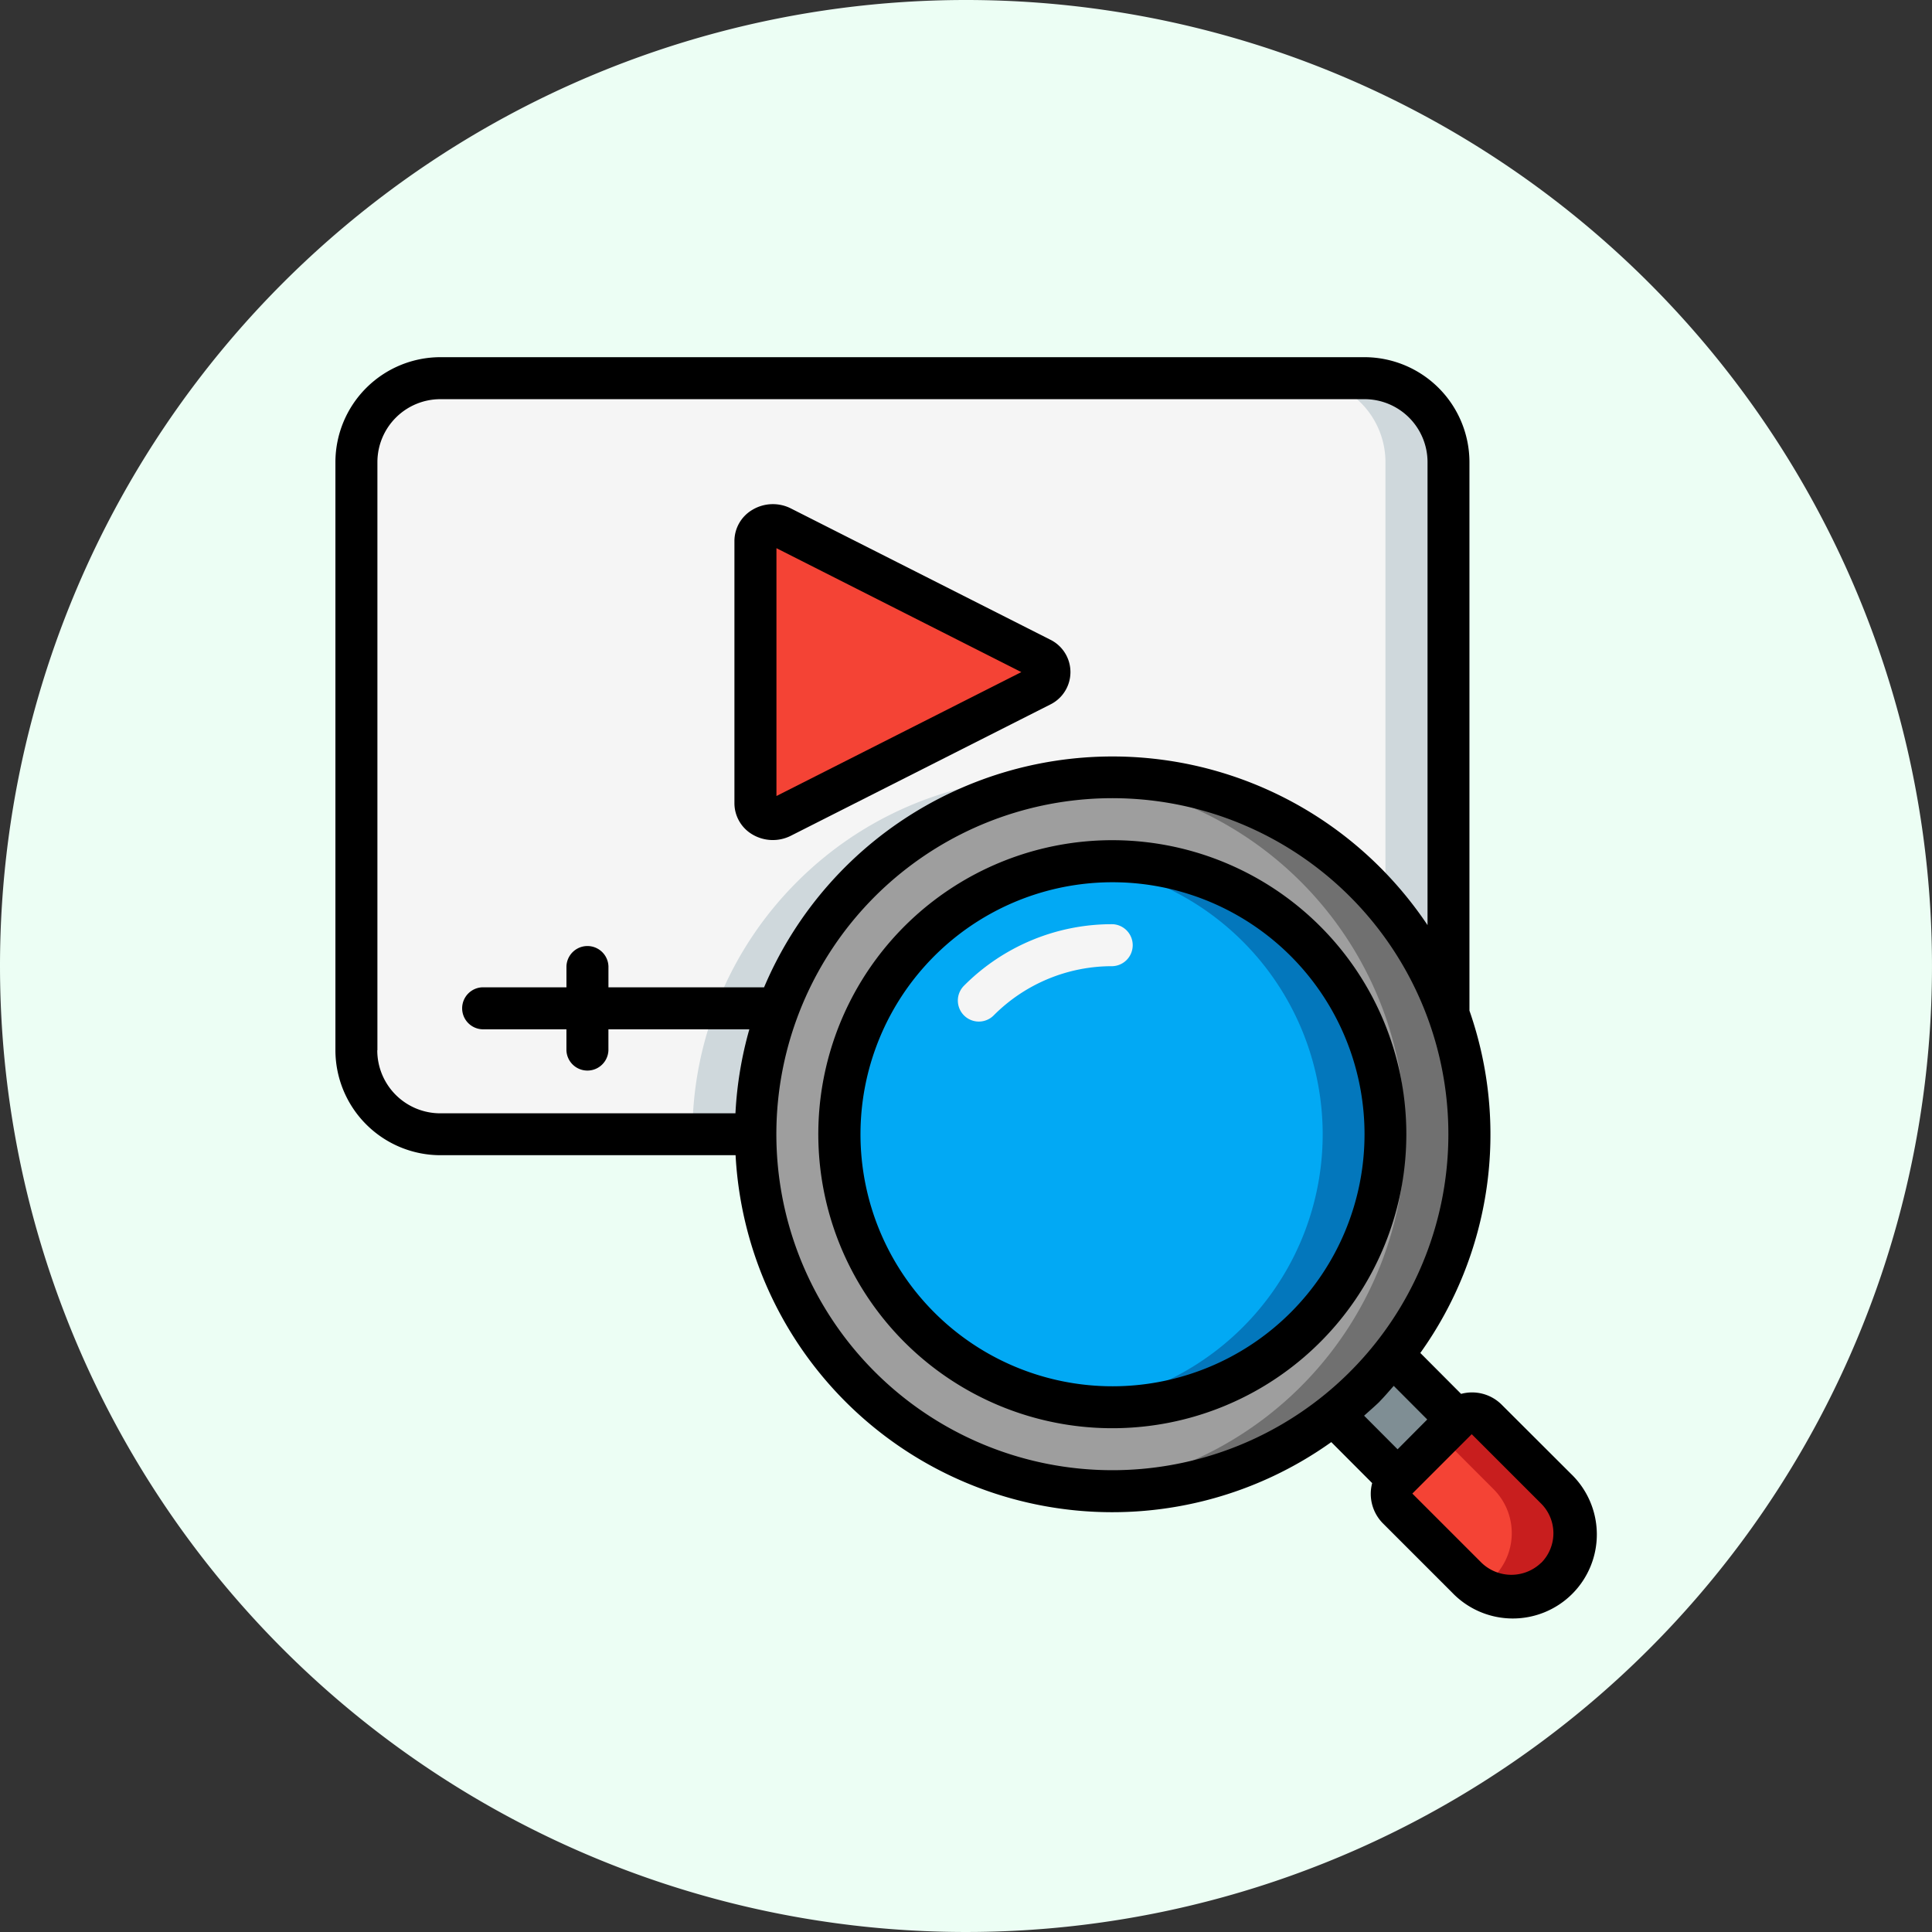 <svg xmlns="http://www.w3.org/2000/svg" width="72" height="72" viewBox="0 0 72 72"><rect x="0" y="0" width="72" height="72" fill="#333333" stroke="none"/><g transform="translate(-425.559 -2620.93)"><path d="M36,0A36,36,0,1,1,0,36,36,36,0,0,1,36,0Z" transform="translate(425.559 2620.93)" fill="#ecfef4"/><g transform="translate(438.059 2634.241)"><path d="M43.76,41.541a13.293,13.293,0,1,1,2.074-12.733A13.293,13.293,0,0,1,43.76,41.541Z" transform="translate(-4.354 -4.35)" fill="#9e9e9e" fill-rule="evenodd"/><path d="M49.2,28.806a13.3,13.3,0,0,0-13.7-8.748,13.3,13.3,0,0,1,0,26.49A13.3,13.3,0,0,0,49.2,28.806Z" transform="translate(-7.717 -4.348)" fill="#707070" fill-rule="evenodd"/><circle cx="10.174" cy="10.174" r="10.174" transform="translate(18.783 18.783)" fill="#02a9f4"/><path d="M43.868,26.982a10.148,10.148,0,0,0-8.368-2.9,10.166,10.166,0,0,1,0,20.2,10.168,10.168,0,0,0,8.368-17.3Z" transform="translate(-7.717 -5.219)" fill="#0377bc" fill-rule="evenodd"/><path d="M56.418,56.417a2.348,2.348,0,0,1-3.318,0l-2.583-2.575a.783.783,0,0,1,0-1.1v-.008l2.215-2.207v-.008a.789.789,0,0,1,1.111,0L56.418,53.1a2.348,2.348,0,0,1,0,3.318Z" transform="translate(-10.931 -10.931)" fill="#f44335" fill-rule="evenodd"/><path d="M56.925,53.1,54.35,50.516a.789.789,0,0,0-1.111,0v.008l-.617.614,1.957,1.96a2.317,2.317,0,0,1-.485,3.678A2.342,2.342,0,0,0,56.926,53.1Z" transform="translate(-11.438 -10.931)" fill="#c81e1e" fill-rule="evenodd"/><path d="M52.13,49.915v.008L49.915,52.13,47.52,49.735a13.082,13.082,0,0,0,2.215-2.215Z" transform="translate(-10.329 -10.329)" fill="#7f8e94" fill-rule="evenodd"/><path d="M41.7,4.131V24.675a13.3,13.3,0,0,0-25.827,4.5H4.131A3.131,3.131,0,0,1,1,26.044V4.131A3.131,3.131,0,0,1,4.131,1H38.566A3.131,3.131,0,0,1,41.7,4.131Z" transform="translate(-0.217 -0.217)" fill="#f5f5f5" fill-rule="evenodd"/><path d="M20.9,23.9A13.263,13.263,0,0,0,17,33.306h2.348A13.3,13.3,0,0,1,31.479,20.057,13.271,13.271,0,0,0,20.9,23.9Z" transform="translate(-3.695 -4.348)" fill="#cfd8dc" fill-rule="evenodd"/><path d="M48.348,1H46a3.131,3.131,0,0,1,3.131,3.131V20.625a13.226,13.226,0,0,1,2.348,4.049V4.131A3.131,3.131,0,0,0,48.348,1Z" transform="translate(-9.999 -0.217)" fill="#cfd8dc" fill-rule="evenodd"/><path d="M20,18.366V8.589a.648.648,0,0,1,.961-.512l9.663,4.888a.565.565,0,0,1,0,1.03l-9.663,4.882A.648.648,0,0,1,20,18.366Z" transform="translate(-4.347 -1.738)" fill="#f44335" fill-rule="evenodd"/><path d="M30.42,30.629a.783.783,0,0,1-.553-1.336A7.768,7.768,0,0,1,35.4,27a.783.783,0,0,1,0,1.565A6.214,6.214,0,0,0,30.973,30.4a.783.783,0,0,1-.553.229Z" transform="translate(-6.442 -5.869)" fill="#f5f5f5" fill-rule="evenodd"/><path d="M41.7,26.209a10.957,10.957,0,1,0,3.209,7.748A10.957,10.957,0,0,0,41.7,26.209ZM40.6,40.6a9.392,9.392,0,1,1,2.751-6.641A9.392,9.392,0,0,1,40.6,40.6Z" transform="translate(-4.999 -4.999)"/><path d="M43.461,39.035a1.561,1.561,0,0,0-1.51-.4l-1.52-1.525a13.994,13.994,0,0,0,1.831-12.758V3.913A3.918,3.918,0,0,0,38.349,0H3.913A3.918,3.918,0,0,0,0,3.913V25.827A3.918,3.918,0,0,0,3.913,29.74h11a14.058,14.058,0,0,0,22.2,10.692l1.524,1.528a1.561,1.561,0,0,0,.4,1.5l2.583,2.583a3.131,3.131,0,1,0,4.427-4.427ZM1.565,25.827V3.913A2.348,2.348,0,0,1,3.913,1.565H38.349A2.348,2.348,0,0,1,40.7,3.913V21.165A14.244,14.244,0,0,0,38.919,19a14.1,14.1,0,0,0-22.944,4.483h-5.8V22.7a.783.783,0,0,0-1.565,0v.783H5.478a.783.783,0,0,0,0,1.565H8.609v.783a.783.783,0,0,0,1.565,0v-.783h5.252a14.033,14.033,0,0,0-.518,3.131h-11a2.348,2.348,0,0,1-2.348-2.348ZM20.1,37.811a12.522,12.522,0,1,1,8.854,3.668A12.522,12.522,0,0,1,20.1,37.811Zm18.815,1.107c.185-.186.351-.386.526-.581l1.248,1.252L39.584,40.7l-1.248-1.252C38.531,39.272,38.732,39.1,38.919,38.919Zm6.015,6.015a1.6,1.6,0,0,1-2.213,0l-2.583-2.583,2.213-2.213,2.583,2.583A1.565,1.565,0,0,1,44.934,44.934Z" transform="translate(0 0)"/><path d="M19.657,19.3a1.492,1.492,0,0,0,1.44.059l9.664-4.889a1.347,1.347,0,0,0,0-2.426L21.1,7.156a1.487,1.487,0,0,0-1.44.059A1.352,1.352,0,0,0,19,8.372v9.777A1.352,1.352,0,0,0,19.657,19.3Zm.909-10.661,9.126,4.618-9.126,4.618Z" transform="translate(-4.13 -1.521)"/></g></g></svg>